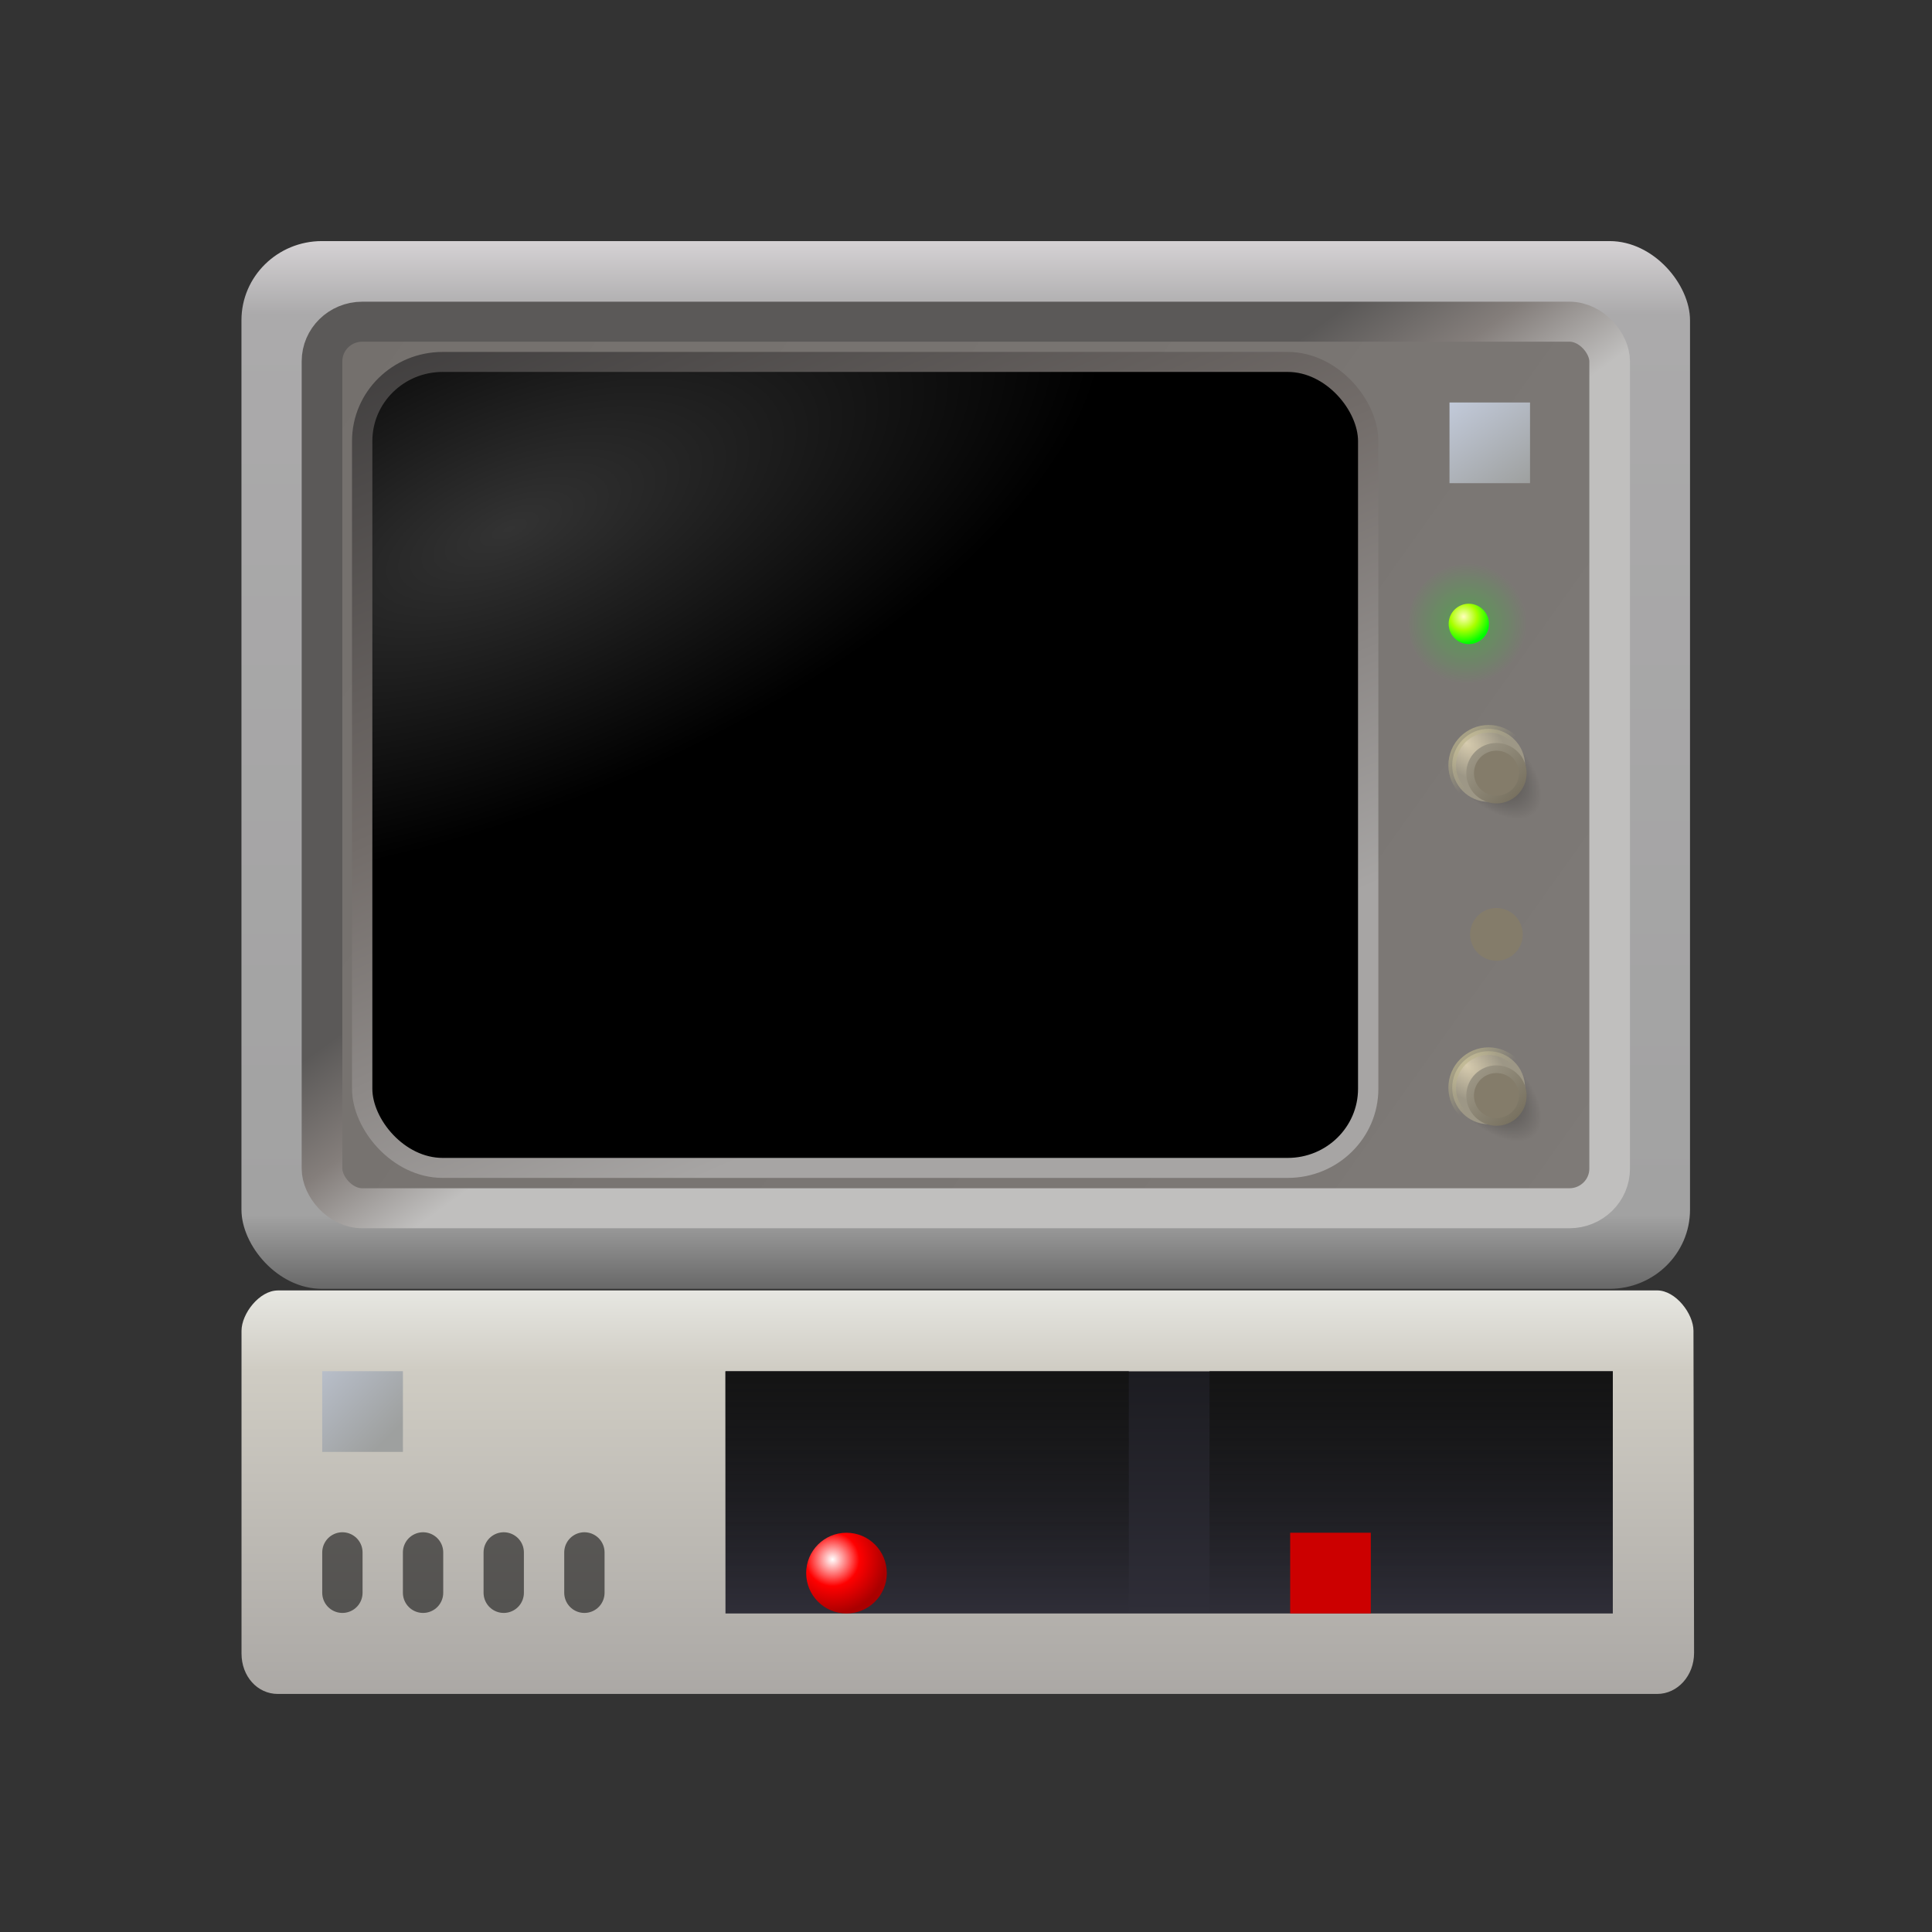 <?xml version="1.0" encoding="UTF-8" standalone="no"?>
<!-- Created with Inkscape (http://www.inkscape.org/) -->

<svg
   width="24"
   height="24"
   viewBox="0 0 6.35 6.35"
   version="1.1"
   id="svg1"
   xml:space="preserve"
   inkscape:version="1.3.2 (091e20ef0f, 2023-11-25, custom)"
   sodipodi:docname="pc-24.svg"
   inkscape:export-filename="pc-256.png"
   inkscape:export-xdpi="96"
   inkscape:export-ydpi="96"
   xmlns:inkscape="http://www.inkscape.org/namespaces/inkscape"
   xmlns:sodipodi="http://sodipodi.sourceforge.net/DTD/sodipodi-0.dtd"
   xmlns:xlink="http://www.w3.org/1999/xlink"
   xmlns="http://www.w3.org/2000/svg"
   xmlns:svg="http://www.w3.org/2000/svg"
   xmlns:rdf="http://www.w3.org/1999/02/22-rdf-syntax-ns#"
   xmlns:cc="http://creativecommons.org/ns#"><rect x="0" y="0" width="6.35" height="6.35" fill="#333333" stroke="none"/><sodipodi:namedview
     id="namedview1"
     pagecolor="#505050"
     bordercolor="#eeeeee"
     borderopacity="1"
     inkscape:showpageshadow="0"
     inkscape:pageopacity="0"
     inkscape:pagecheckerboard="true"
     inkscape:deskcolor="#505050"
     inkscape:document-units="px"
     showguides="true"
     showgrid="true"
     inkscape:zoom="33.041667"
     inkscape:cx="12"
     inkscape:cy="12"
     inkscape:window-width="1448"
     inkscape:window-height="988"
     inkscape:window-x="0"
     inkscape:window-y="0"
     inkscape:window-maximized="0"
     inkscape:current-layer="g44"><sodipodi:guide
       position="0.794,5.556"
       orientation="-1,0"
       id="guide1"
       inkscape:locked="false"
       inkscape:label=""
       inkscape:color="rgb(87,227,137)" /><sodipodi:guide
       position="0.794,0.794"
       orientation="0,1"
       id="guide2"
       inkscape:locked="false"
       inkscape:label=""
       inkscape:color="rgb(87,227,137)" /><sodipodi:guide
       position="5.556,5.556"
       orientation="0,1"
       id="guide3"
       inkscape:locked="false"
       inkscape:label=""
       inkscape:color="rgb(87,227,137)" /><sodipodi:guide
       position="5.556,0.794"
       orientation="-1,0"
       id="guide4"
       inkscape:locked="false"
       inkscape:label=""
       inkscape:color="rgb(87,227,137)" /><inkscape:grid
       id="grid10"
       units="px"
       originx="0"
       originy="0"
       spacingx="0.132"
       spacingy="0.132"
       empcolor="#0099e5"
       empopacity="0.302"
       color="#0099e5"
       opacity="0.149"
       empspacing="2"
       dotted="false"
       gridanglex="30"
       gridanglez="30"
       visible="true" /></sodipodi:namedview><defs
     id="defs1"><linearGradient
       id="linearGradient44"
       inkscape:collect="always"><stop
         style="stop-color:#141414;stop-opacity:1;"
         offset="0"
         id="stop44" /><stop
         style="stop-color:#141414;stop-opacity:0;"
         offset="1"
         id="stop45" /></linearGradient><linearGradient
       id="linearGradient40"
       inkscape:collect="always"><stop
         style="stop-color:#141414;stop-opacity:1;"
         offset="0"
         id="stop41" /><stop
         style="stop-color:#141414;stop-opacity:0;"
         offset="1"
         id="stop43" /></linearGradient><linearGradient
       id="linearGradient67"
       inkscape:collect="always"><stop
         style="stop-color:#ffffff;stop-opacity:0.2;"
         offset="0"
         id="stop75" /><stop
         style="stop-color:#ffffff;stop-opacity:0;"
         offset="1"
         id="stop78" /></linearGradient><linearGradient
       id="linearGradient36"
       inkscape:collect="always"><stop
         style="stop-color:#74706d;stop-opacity:1;"
         offset="0"
         id="stop38" /><stop
         style="stop-color:#7e7a77;stop-opacity:1;"
         offset="1"
         id="stop42" /></linearGradient><linearGradient
       id="linearGradient80"
       inkscape:collect="always"><stop
         style="stop-color:#000000;stop-opacity:0.5;"
         offset="0"
         id="stop80" /><stop
         style="stop-color:#000000;stop-opacity:0;"
         offset="1"
         id="stop81" /></linearGradient><linearGradient
       id="linearGradient76"
       inkscape:collect="always"><stop
         style="stop-color:#bab28d;stop-opacity:1;"
         offset="0"
         id="stop76" /><stop
         style="stop-color:#b8b389;stop-opacity:0;"
         offset="0.498"
         id="stop77" /></linearGradient><linearGradient
       id="linearGradient73"
       inkscape:collect="always"><stop
         style="stop-color:#d6cbae;stop-opacity:1;"
         offset="0"
         id="stop73" /><stop
         style="stop-color:#9d9786;stop-opacity:1;"
         offset="1"
         id="stop74" /></linearGradient><linearGradient
       id="linearGradient71"
       inkscape:collect="always"><stop
         style="stop-color:#9d9786;stop-opacity:1;"
         offset="0"
         id="stop71" /><stop
         style="stop-color:#77705f;stop-opacity:1;"
         offset="1"
         id="stop72" /></linearGradient><linearGradient
       id="linearGradient66"
       inkscape:collect="always"><stop
         style="stop-color:#00ff00;stop-opacity:0.2;"
         offset="0.3"
         id="stop68" /><stop
         style="stop-color:#00ff00;stop-opacity:0;"
         offset="1"
         id="stop67" /></linearGradient><linearGradient
       id="linearGradient63"
       inkscape:collect="always"><stop
         style="stop-color:#ffffbb;stop-opacity:1;"
         offset="0"
         id="stop56" /><stop
         style="stop-color:#aaff00;stop-opacity:1;"
         offset="0.498"
         id="stop62" /><stop
         style="stop-color:#00ff00;stop-opacity:1;"
         offset="1"
         id="stop63" /></linearGradient><linearGradient
       id="linearGradient37"
       inkscape:collect="always"><stop
         style="stop-color:#413f3f;stop-opacity:1;"
         offset="0"
         id="stop35" /><stop
         style="stop-color:#726c69;stop-opacity:1;"
         offset="0.5"
         id="stop36" /><stop
         style="stop-color:#a7a5a4;stop-opacity:1;"
         offset="1"
         id="stop37" /></linearGradient><linearGradient
       id="linearGradient14"
       inkscape:collect="always"><stop
         style="stop-color:#5b5958;stop-opacity:1;"
         offset="0"
         id="stop19" /><stop
         style="stop-color:#847e7b;stop-opacity:1;"
         offset="0.5"
         id="stop25" /><stop
         style="stop-color:#c0bfbe;stop-opacity:1;"
         offset="1"
         id="stop24" /></linearGradient><linearGradient
       id="linearGradient20"
       inkscape:collect="always"><stop
         style="stop-color:#d5d2d4;stop-opacity:1;"
         offset="0"
         id="stop20" /><stop
         style="stop-color:#abaaab;stop-opacity:1;"
         offset="0.07"
         id="stop22" /><stop
         style="stop-color:#a2a2a2;stop-opacity:1;"
         offset="0.93"
         id="stop23" /><stop
         style="stop-color:#686868;stop-opacity:1;"
         offset="1"
         id="stop21" /></linearGradient><linearGradient
       id="linearGradient5"
       inkscape:collect="always"><stop
         style="stop-color:#1c1c21;stop-opacity:1;"
         offset="0"
         id="stop10" /><stop
         style="stop-color:#2f2e38;stop-opacity:1;"
         offset="1"
         id="stop11" /></linearGradient><linearGradient
       id="linearGradient8"
       inkscape:collect="always"><stop
         style="stop-color:#c2cada;stop-opacity:1;"
         offset="0"
         id="stop8" /><stop
         style="stop-color:#9ea09f;stop-opacity:1;"
         offset="1"
         id="stop9" /></linearGradient><linearGradient
       id="linearGradient1"
       inkscape:collect="always"><stop
         style="stop-color:#e7e7e2;stop-opacity:1;"
         offset="0"
         id="stop1" /><stop
         style="stop-color:#cfccc3;stop-opacity:1;"
         offset="0.2"
         id="stop40" /><stop
         style="stop-color:#aba8a5;stop-opacity:1;"
         offset="1"
         id="stop2" /></linearGradient><linearGradient
       inkscape:collect="always"
       xlink:href="#linearGradient1"
       id="linearGradient2"
       x1="2.646"
       y1="49.477"
       x2="2.646"
       y2="65.088"
       gradientUnits="userSpaceOnUse"
       gradientTransform="matrix(0.538,0,0,0.598,-1.186,-6.275)" /><linearGradient
       inkscape:collect="always"
       xlink:href="#linearGradient8"
       id="linearGradient9"
       x1="5.257"
       y1="52.971"
       x2="8.276"
       y2="55.989"
       gradientUnits="userSpaceOnUse"
       gradientTransform="matrix(0.831,0,0,0.831,-2.356,-22.191)" /><linearGradient
       inkscape:collect="always"
       xlink:href="#linearGradient5"
       id="linearGradient11"
       x1="22.395"
       y1="49.647"
       x2="22.395"
       y2="62.1"
       gradientUnits="userSpaceOnUse"
       gradientTransform="matrix(0.628,0,0,0.58,1.439,-8.412)" /><linearGradient
       inkscape:collect="always"
       xlink:href="#linearGradient8"
       id="linearGradient9-9"
       x1="51.656"
       y1="9.754"
       x2="54.968"
       y2="13.668"
       gradientUnits="userSpaceOnUse"
       gradientTransform="matrix(0.978,0,0,0.824,3.669,-0.482)" /><radialGradient
       inkscape:collect="always"
       xlink:href="#linearGradient63"
       id="radialGradient56"
       gradientUnits="userSpaceOnUse"
       gradientTransform="matrix(-2.6321988e-6,0.556,-0.546,-2.7583581e-6,43.562,-15.445)"
       cx="27.208"
       cy="57.856"
       fx="27.208"
       fy="57.856"
       r="0.529" /><radialGradient
       inkscape:collect="always"
       xlink:href="#linearGradient66"
       id="radialGradient67"
       cx="53.975"
       cy="20.637"
       fx="53.975"
       fy="20.637"
       r="0.794"
       gradientUnits="userSpaceOnUse"
       gradientTransform="matrix(0.819,2.9312443e-6,-1.4196956e-6,0.834,-32.202,-17.457)" /><radialGradient
       inkscape:collect="always"
       xlink:href="#linearGradient80"
       id="radialGradient86"
       gradientUnits="userSpaceOnUse"
       gradientTransform="matrix(1.086,1.082,-0.56,0.562,8.42,-48.231)"
       cx="53.975"
       cy="23.343"
       fx="53.975"
       fy="23.343"
       r="1.607" /><radialGradient
       inkscape:collect="always"
       xlink:href="#linearGradient73"
       id="radialGradient87"
       gradientUnits="userSpaceOnUse"
       gradientTransform="matrix(-0.503,0.604,-0.99,-0.825,103.548,8.665)"
       cx="54.548"
       cy="23.063"
       fx="54.548"
       fy="23.063"
       r="1.323" /><linearGradient
       inkscape:collect="always"
       xlink:href="#linearGradient76"
       id="linearGradient87"
       gradientUnits="userSpaceOnUse"
       x1="52.652"
       y1="21.96"
       x2="55.298"
       y2="24.606"
       gradientTransform="matrix(1.006,0,0,1.006,-0.255,-0.055)" /><linearGradient
       inkscape:collect="always"
       xlink:href="#linearGradient71"
       id="linearGradient88"
       gradientUnits="userSpaceOnUse"
       x1="53.446"
       y1="22.754"
       x2="55.033"
       y2="24.342"
       gradientTransform="matrix(1.018,0,0,1.018,-0.894,-0.324)" /><radialGradient
       inkscape:collect="always"
       xlink:href="#linearGradient67"
       id="radialGradient82"
       cx="19.05"
       cy="10.065"
       fx="19.05"
       fy="10.065"
       r="17.595"
       gradientTransform="matrix(0.361,-0.152,0.057,0.162,-5.763,-0.01)"
       gradientUnits="userSpaceOnUse" /><linearGradient
       inkscape:collect="always"
       xlink:href="#linearGradient20"
       id="linearGradient15"
       x1="-1.198"
       y1="-4.432"
       x2="-1.198"
       y2="7.047"
       gradientUnits="userSpaceOnUse" /><linearGradient
       inkscape:collect="always"
       xlink:href="#linearGradient14"
       id="linearGradient17"
       x1="-0.33"
       y1="4.398"
       x2="0.97"
       y2="6.164"
       gradientUnits="userSpaceOnUse" /><linearGradient
       inkscape:collect="always"
       xlink:href="#linearGradient36"
       id="linearGradient28"
       x1="-0.33"
       y1="-3.549"
       x2="13.546"
       y2="6.164"
       gradientUnits="userSpaceOnUse" /><linearGradient
       inkscape:collect="always"
       xlink:href="#linearGradient37"
       id="linearGradient30"
       x1="0.103"
       y1="-3.108"
       x2="4.006"
       y2="5.723"
       gradientUnits="userSpaceOnUse" /><radialGradient
       inkscape:collect="always"
       xlink:href="#linearGradient57"
       id="radialGradient58"
       cx="27.208"
       cy="57.856"
       fx="27.208"
       fy="57.856"
       r="0.529"
       gradientUnits="userSpaceOnUse"
       gradientTransform="matrix(-1.4328439e-5,3.033,-2.974,-1.5041744e-5,189.528,-56.524)" /><linearGradient
       id="linearGradient57"
       inkscape:collect="always"><stop
         style="stop-color:#ffffff;stop-opacity:1;"
         offset="0"
         id="stop57" /><stop
         style="stop-color:#ff0000;stop-opacity:1;"
         offset="0.498"
         id="stop59" /><stop
         style="stop-color:#aa0000;stop-opacity:1;"
         offset="1"
         id="stop58" /></linearGradient><linearGradient
       inkscape:collect="always"
       xlink:href="#linearGradient40"
       id="linearGradient43"
       x1="14.331"
       y1="20.386"
       x2="14.331"
       y2="27.609"
       gradientUnits="userSpaceOnUse" /><linearGradient
       inkscape:collect="always"
       xlink:href="#linearGradient44"
       id="linearGradient45"
       x1="28.494"
       y1="20.386"
       x2="28.494"
       y2="27.609"
       gradientUnits="userSpaceOnUse" /></defs><g
     inkscape:label="HAL Personal Computer"
     inkscape:groupmode="layer"
     id="layer1"
     style="display:inline;opacity:1;mix-blend-mode:normal"
     transform="matrix(0.142,0,0,0.142,0.762,0.929)"><path
       id="rect1"
       style="opacity:1;fill:url(#linearGradient2);stroke:none;stroke-width:0.15;stroke-linecap:round;stroke-linejoin:round"
       d="m 1.064,23.326 h 31.927 c 0.427,0 0.839,0.538 0.84,0.934 l 0.014,7.456 c 9.79e-4,0.526 -0.381,0.95 -0.854,0.95 H 1.064 c -0.473,0 -0.84,-0.408 -0.84,-0.934 v -7.471 c 0,-0.396 0.413,-0.934 0.84,-0.934 z"
       sodipodi:nodetypes="sssssssss"
       inkscape:label="Front Panel" /><g
       inkscape:groupmode="layer"
       id="layer5"
       inkscape:label="Badge"
       style="display:inline;opacity:1;mix-blend-mode:normal;stroke-width:0.954"
       transform="matrix(0.851,0,0,0.851,0.245,5.544)"><rect
         style="display:inline;opacity:1;mix-blend-mode:normal;fill:url(#linearGradient9);fill-opacity:1;stroke:none;stroke-width:0.314;stroke-linecap:round;stroke-linejoin:round;stroke-dasharray:none;stroke-opacity:0.5;paint-order:markers stroke fill"
         id="rect7"
         width="2.195"
         height="2.195"
         x="2.17"
         y="23.092"
         rx="6.1028567e-18"
         inkscape:label="Panel"
         ry="6.1039146e-18" /></g><g
       inkscape:groupmode="layer"
       id="layer6"
       inkscape:label="Ventilation Holes"
       style="display:inline;opacity:1;mix-blend-mode:normal"
       transform="matrix(0.769,0,0,0.769,0.611,9.754)"><path
         style="display:inline;fill:none;fill-opacity:1;stroke:#000000;stroke-width:1.214;stroke-linecap:round;stroke-linejoin:round;stroke-dasharray:none;stroke-opacity:0.533;paint-order:markers stroke fill"
         d="m 2.533,25.535 v 1.214"
         id="path16"
         sodipodi:nodetypes="cc"
         inkscape:label="Hole" /><use
         x="0"
         y="0"
         xlink:href="#path16"
         id="use30"
         transform="translate(2.428)" /><use
         x="0"
         y="0"
         xlink:href="#use30"
         id="use31"
         transform="translate(2.428)" /><use
         x="0"
         y="0"
         xlink:href="#use31"
         id="use39"
         transform="translate(2.428)" /></g><g
       inkscape:groupmode="layer"
       id="layer4"
       inkscape:label="Drive Bay"
       transform="matrix(0.791,0,0,0.776,0.09,9.379)"
       style="display:inline"><rect
         style="display:inline;opacity:1;mix-blend-mode:normal;fill:url(#linearGradient11);stroke-width:0.16;stroke-linecap:round;stroke-linejoin:round;stroke-opacity:0.5;paint-order:markers stroke fill"
         id="rect5"
         width="25.965"
         height="7.223"
         x="14.331"
         y="20.386"
         inkscape:label="Panel" /><rect
         style="opacity:1;fill:url(#linearGradient43);fill-opacity:1;stroke:none;stroke-width:1.256;stroke-linecap:round;stroke-linejoin:round;stroke-miterlimit:3.3;stroke-dasharray:none;stroke-opacity:1;paint-order:normal"
         id="rect39"
         width="11.802"
         height="7.223"
         x="14.331"
         y="20.386"
         inkscape:label="Floppy Drive Panel" /><rect
         style="display:inline;opacity:1;mix-blend-mode:normal;fill:url(#linearGradient45);fill-opacity:1;stroke:none;stroke-width:1.256;stroke-linecap:round;stroke-linejoin:round;stroke-miterlimit:3.3;stroke-dasharray:none;stroke-opacity:1;paint-order:normal"
         id="rect39-5"
         width="11.802"
         height="7.223"
         x="28.494"
         y="20.386"
         inkscape:label="Hard Drive Panel"
         transform="translate(1.3790499e-6)" /><ellipse
         style="display:inline;mix-blend-mode:normal;fill:url(#radialGradient58);fill-opacity:1;stroke:none;stroke-width:1.589;stroke-linecap:round;stroke-linejoin:miter;stroke-dasharray:none;stroke-opacity:0.75;paint-order:stroke markers fill"
         id="path56"
         inkscape:label="LED"
         cx="17.872"
         cy="26.405"
         rx="1.18"
         ry="1.204" /><rect
         style="display:inline;mix-blend-mode:normal;fill:#cc0000;fill-opacity:1;stroke:none;stroke-width:1.668;stroke-linecap:round;stroke-linejoin:miter;stroke-dasharray:none;stroke-opacity:0.75;paint-order:stroke markers fill"
         id="rect34"
         width="2.36"
         height="2.408"
         x="30.855"
         y="25.201"
         inkscape:label="LED"
         ry="0" /></g></g><g
     inkscape:groupmode="layer"
     id="layer2"
     inkscape:label="HAL Color Monitor"
     style="display:inline;opacity:1"
     transform="matrix(0.305,0,0,0.3,1.159,2.122)"
     inkscape:highlight-color="#3e99e3"><rect
       style="display:inline;opacity:1;fill:url(#linearGradient15);fill-opacity:1;stroke-width:0.438;stroke-linecap:round;stroke-miterlimit:3.3;paint-order:stroke fill markers"
       id="rect2"
       width="15.61"
       height="11.479"
       x="-1.198"
       y="-4.432"
       inkscape:label="Front Surface"
       rx="0.867" /><rect
       style="display:inline;opacity:1;fill:url(#linearGradient28);fill-opacity:1;stroke:url(#linearGradient17);stroke-width:0.438;stroke-linecap:round;stroke-miterlimit:3.3;stroke-dasharray:none;stroke-opacity:1;paint-order:stroke fill markers"
       id="rect15"
       width="13.876"
       height="9.713"
       x="-0.33"
       y="-3.549"
       rx="0.434"
       inkscape:label="InnerPanel" /><rect
       style="display:inline;opacity:1;fill:#000000;fill-opacity:1;stroke:none;stroke-width:0.021;stroke-linecap:round;stroke-miterlimit:3.3"
       id="rect78"
       width="10.841"
       height="8.83"
       x="0.103"
       y="-3.108"
       ry="0.883"
       inkscape:label="Screen" /><rect
       style="display:inline;opacity:1;fill:url(#radialGradient82);stroke:none;stroke-width:0.021;stroke-linecap:round;stroke-miterlimit:3.3"
       id="rect79"
       width="10.841"
       height="8.83"
       x="0.103"
       y="-3.108"
       ry="0.883"
       inkscape:label="Screen Reflection" /><rect
       style="display:inline;opacity:1;fill:none;fill-opacity:1;stroke:url(#linearGradient30);stroke-width:0.219;stroke-linecap:round;stroke-linejoin:round;stroke-miterlimit:3.3;stroke-dasharray:none;paint-order:normal"
       id="rect28"
       width="10.841"
       height="8.83"
       x="0.103"
       y="-3.108"
       rx="0.867"
       inkscape:label="Screen Border" /><g
       inkscape:groupmode="layer"
       id="g44"
       inkscape:label="Badge"
       style="display:inline;opacity:1;mix-blend-mode:normal;stroke-width:1.2"
       transform="matrix(0.268,0,0,0.274,-2.703,-4.734)"><rect
         style="display:inline;opacity:1;mix-blend-mode:normal;fill:url(#linearGradient9-9);fill-opacity:1;stroke:none;stroke-width:0.125;stroke-linecap:round;stroke-linejoin:round;stroke-dasharray:none;stroke-opacity:0.5;paint-order:markers stroke fill"
         id="rect7-1"
         width="3.238"
         height="3.226"
         x="54.191"
         y="7.556"
         rx="7.18231e-18"
         inkscape:label="Panel"
         ry="6.0514784e-18" /></g><ellipse
       style="display:inline;opacity:1;mix-blend-mode:normal;fill:url(#radialGradient67);fill-opacity:1;stroke:none;stroke-width:0.263;stroke-linecap:round;stroke-linejoin:miter;stroke-dasharray:none;stroke-opacity:0.75;paint-order:stroke markers fill"
       id="path65"
       inkscape:label="Led Emission"
       cx="12.028"
       cy="-0.238"
       rx="0.65"
       ry="0.662" /><ellipse
       style="display:inline;opacity:1;mix-blend-mode:normal;fill:url(#radialGradient56);fill-opacity:1;stroke:none;stroke-width:0.292;stroke-linecap:round;stroke-linejoin:miter;stroke-dasharray:none;stroke-opacity:0.75;paint-order:stroke markers fill"
       id="path54"
       inkscape:label="LED"
       cx="12.028"
       cy="-0.238"
       rx="0.217"
       ry="0.221" /><g
       inkscape:groupmode="layer"
       id="g86"
       inkscape:label="Knob"
       style="display:inline"
       transform="matrix(0.307,0,0,0.314,-4.356,-2.494)"><path
         id="path85"
         style="display:inline;fill:url(#radialGradient86);stroke-width:0.265;stroke-miterlimit:3.6;paint-order:stroke fill markers"
         d="m 56.889,21.96 v 4.221 h -4.237 v -2.11 l 2.118,-2.11 z"
         sodipodi:nodetypes="cccccc"
         inkscape:label="Shadow" /><ellipse
         style="display:inline;fill:url(#radialGradient87);fill-opacity:1;stroke:url(#linearGradient87);stroke-width:0.266;stroke-miterlimit:3.6;stroke-dasharray:none;stroke-opacity:1;paint-order:stroke fill markers"
         id="circle85"
         inkscape:label="Knob Edge"
         cx="54.064"
         cy="23.367"
         rx="1.279"
         ry="1.274" /><ellipse
         style="display:inline;fill:#847c6a;fill-opacity:1;stroke:url(#linearGradient88);stroke-width:0.269;stroke-miterlimit:3.6;stroke-dasharray:none;paint-order:stroke markers fill"
         id="circle86"
         inkscape:label="Knob Top"
         cx="54.339"
         cy="23.642"
         rx="0.924"
         ry="0.92" /></g><use
       x="0"
       y="0"
       xlink:href="#g86"
       id="use16"
       transform="translate(2.0912593e-8,-1.766)"
       inkscape:label="Knob" /><use
       x="0"
       y="0"
       xlink:href="#use16"
       id="use18"
       transform="translate(0,-1.766)"
       inkscape:label="Knob"
       style="display:inline" /></g></svg>
